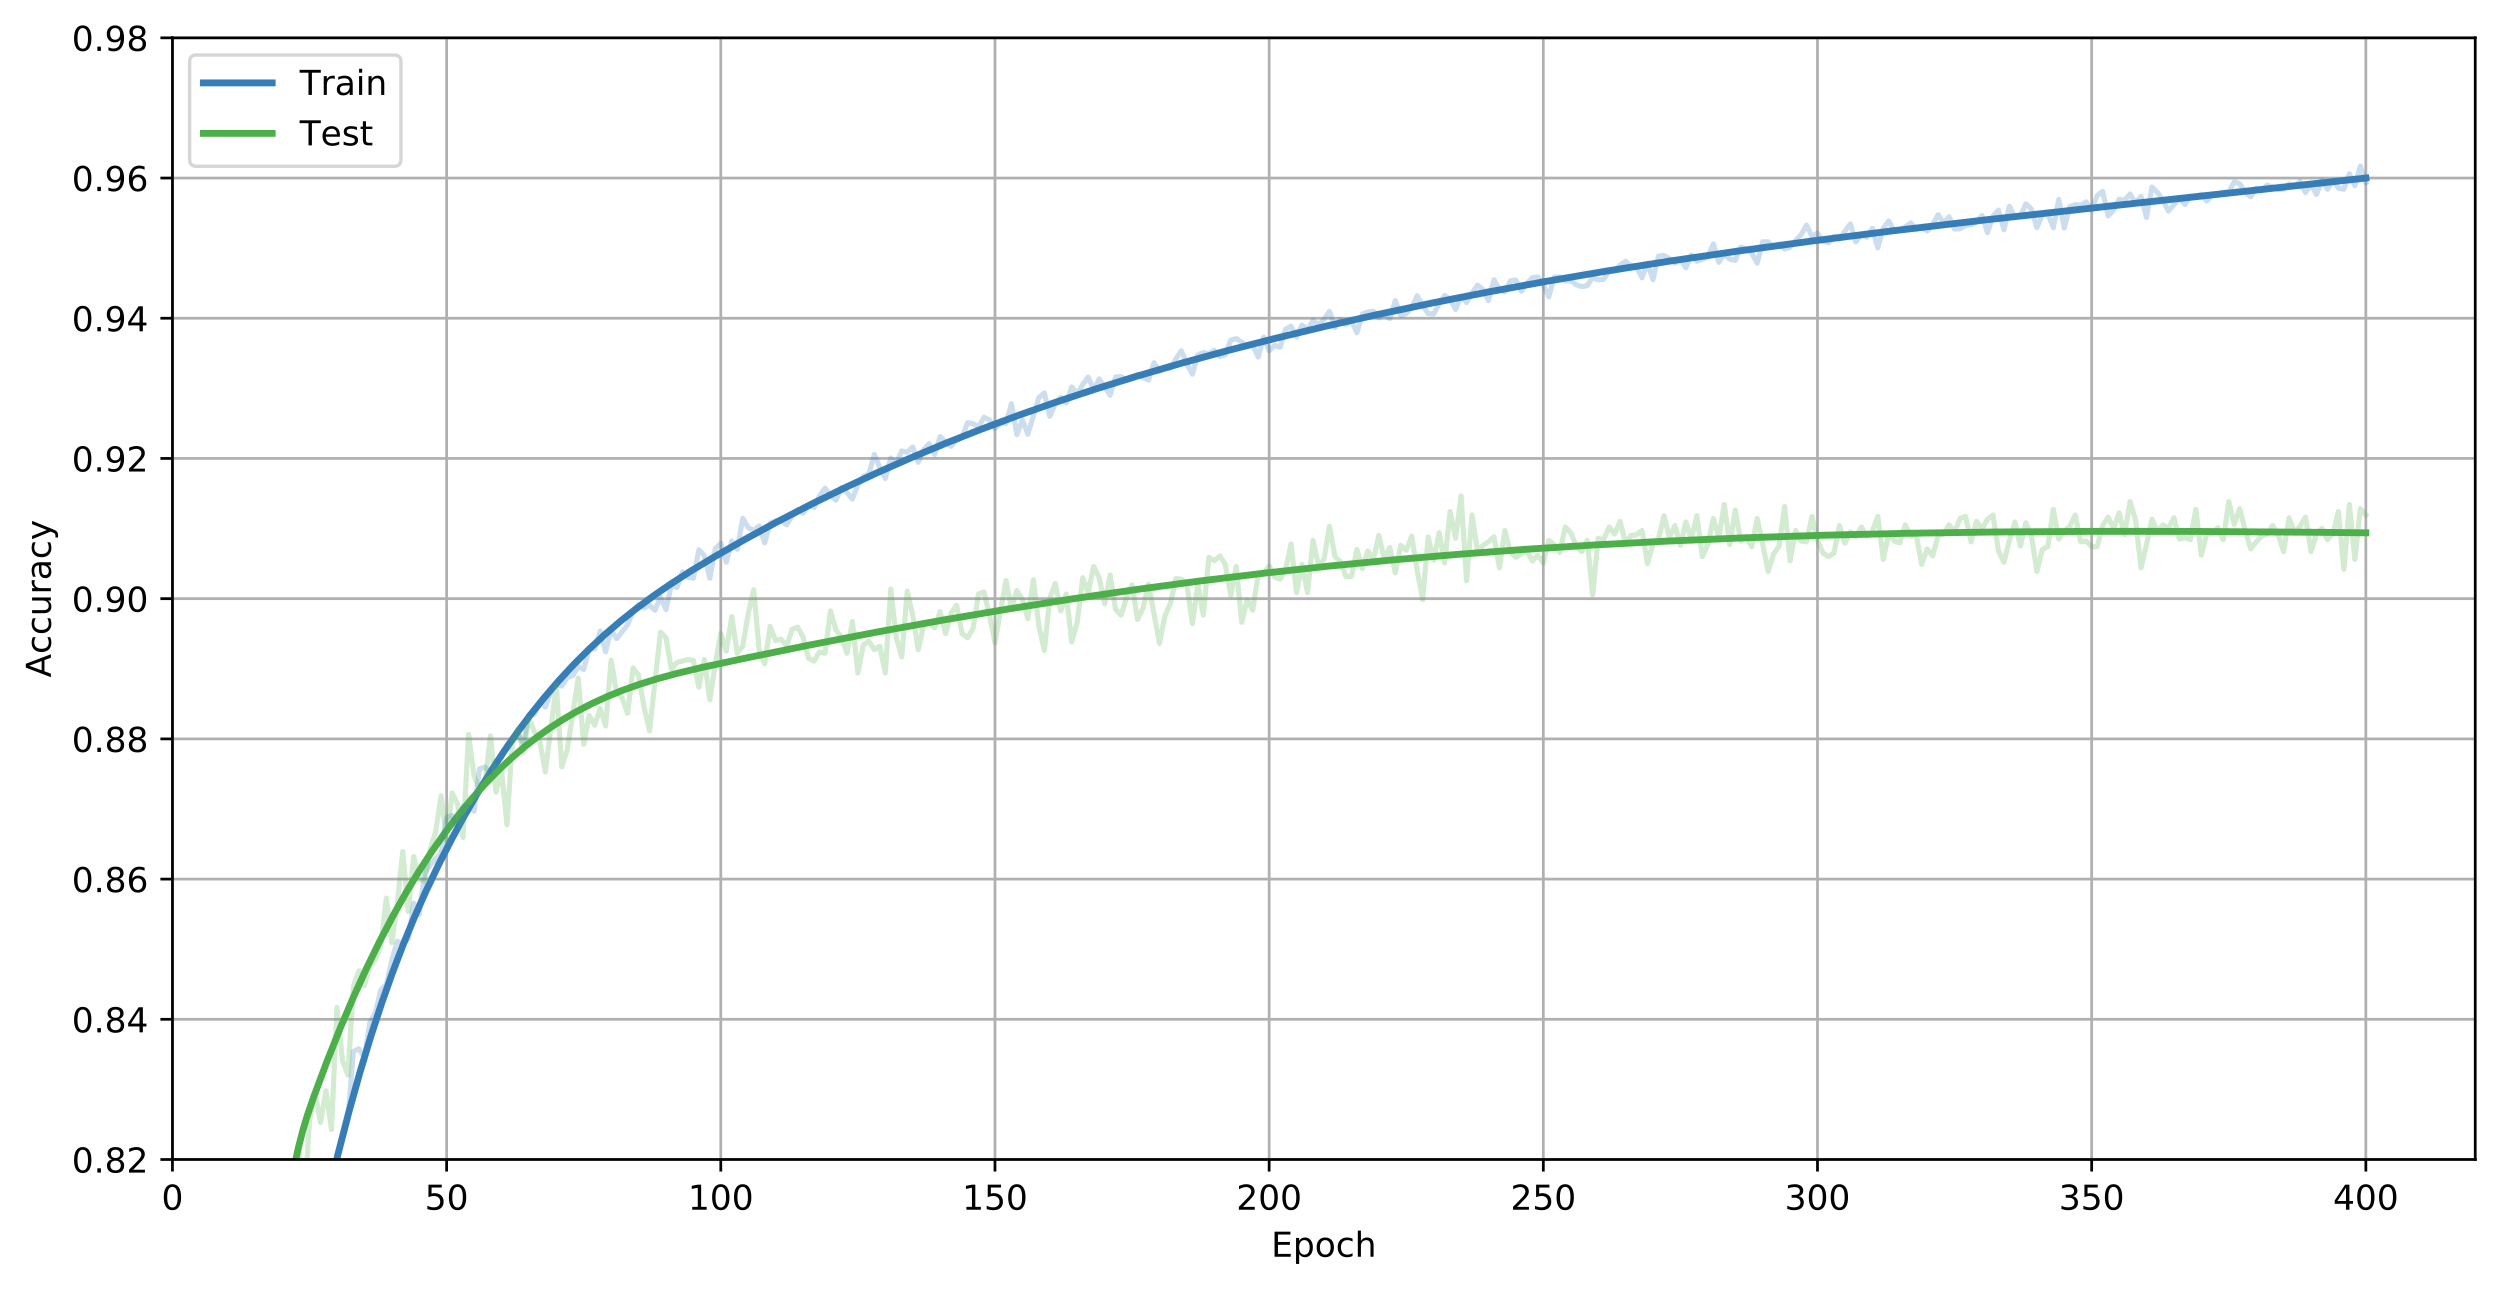 <?xml version="1.0" encoding="utf-8" standalone="no"?>
<!DOCTYPE svg PUBLIC "-//W3C//DTD SVG 1.1//EN"
  "http://www.w3.org/Graphics/SVG/1.1/DTD/svg11.dtd">
<!-- Created with matplotlib (https://matplotlib.org/) -->
<svg height="374.715pt" version="1.1" viewBox="0 0 726.944 374.715" width="726.944pt" xmlns="http://www.w3.org/2000/svg" xmlns:xlink="http://www.w3.org/1999/xlink">
 <defs>
  <style type="text/css">
*{stroke-linecap:butt;stroke-linejoin:round;white-space:pre;}
  </style>
 </defs>
 <g id="figure_1">
  <g id="patch_1">
   <path d="M 0 374.715 
L 726.944 374.715 
L 726.944 0 
L 0 0 
z
" style="fill:#ffffff;"/>
  </g>
  <g id="axes_1">
   <g id="patch_2">
    <path d="M 50.144 337.159 
L 719.744 337.159 
L 719.744 10.999 
L 50.144 10.999 
z
" style="fill:#ffffff;"/>
   </g>
   <g id="matplotlib.axis_1">
    <g id="xtick_1">
     <g id="line2d_1">
      <path clip-path="url(#pe2af0781c9)" d="M 50.144 337.159 
L 50.144 10.999 
" style="fill:none;stroke:#b0b0b0;stroke-linecap:square;stroke-width:0.8;"/>
     </g>
     <g id="line2d_2">
      <defs>
       <path d="M 0 0 
L 0 3.5 
" id="me7ecfa34bd" style="stroke:#000000;stroke-width:0.8;"/>
      </defs>
      <g>
       <use style="stroke:#000000;stroke-width:0.8;" x="50.144" xlink:href="#me7ecfa34bd" y="337.159"/>
      </g>
     </g>
     <g id="text_1">
      <!-- 0 -->
      <defs>
       <path d="M 31.781 66.406 
Q 24.172 66.406 20.328 58.906 
Q 16.5 51.422 16.5 36.375 
Q 16.5 21.391 20.328 13.891 
Q 24.172 6.391 31.781 6.391 
Q 39.453 6.391 43.281 13.891 
Q 47.125 21.391 47.125 36.375 
Q 47.125 51.422 43.281 58.906 
Q 39.453 66.406 31.781 66.406 
z
M 31.781 74.219 
Q 44.047 74.219 50.516 64.516 
Q 56.984 54.828 56.984 36.375 
Q 56.984 17.969 50.516 8.266 
Q 44.047 -1.422 31.781 -1.422 
Q 19.531 -1.422 13.062 8.266 
Q 6.594 17.969 6.594 36.375 
Q 6.594 54.828 13.062 64.516 
Q 19.531 74.219 31.781 74.219 
z
" id="DejaVuSans-48"/>
      </defs>
      <g transform="translate(46.962 351.758)scale(0.1 -0.1)">
       <use xlink:href="#DejaVuSans-48"/>
      </g>
     </g>
    </g>
    <g id="xtick_2">
     <g id="line2d_3">
      <path clip-path="url(#pe2af0781c9)" d="M 129.868 337.159 
L 129.868 10.999 
" style="fill:none;stroke:#b0b0b0;stroke-linecap:square;stroke-width:0.8;"/>
     </g>
     <g id="line2d_4">
      <g>
       <use style="stroke:#000000;stroke-width:0.8;" x="129.868" xlink:href="#me7ecfa34bd" y="337.159"/>
      </g>
     </g>
     <g id="text_2">
      <!-- 50 -->
      <defs>
       <path d="M 10.797 72.906 
L 49.516 72.906 
L 49.516 64.594 
L 19.828 64.594 
L 19.828 46.734 
Q 21.969 47.469 24.109 47.828 
Q 26.266 48.188 28.422 48.188 
Q 40.625 48.188 47.75 41.5 
Q 54.891 34.812 54.891 23.391 
Q 54.891 11.625 47.562 5.094 
Q 40.234 -1.422 26.906 -1.422 
Q 22.312 -1.422 17.547 -0.641 
Q 12.797 0.141 7.719 1.703 
L 7.719 11.625 
Q 12.109 9.234 16.797 8.062 
Q 21.484 6.891 26.703 6.891 
Q 35.156 6.891 40.078 11.328 
Q 45.016 15.766 45.016 23.391 
Q 45.016 31 40.078 35.438 
Q 35.156 39.891 26.703 39.891 
Q 22.75 39.891 18.812 39.016 
Q 14.891 38.141 10.797 36.281 
z
" id="DejaVuSans-53"/>
      </defs>
      <g transform="translate(123.505 351.758)scale(0.1 -0.1)">
       <use xlink:href="#DejaVuSans-53"/>
       <use x="63.623" xlink:href="#DejaVuSans-48"/>
      </g>
     </g>
    </g>
    <g id="xtick_3">
     <g id="line2d_5">
      <path clip-path="url(#pe2af0781c9)" d="M 209.591 337.159 
L 209.591 10.999 
" style="fill:none;stroke:#b0b0b0;stroke-linecap:square;stroke-width:0.8;"/>
     </g>
     <g id="line2d_6">
      <g>
       <use style="stroke:#000000;stroke-width:0.8;" x="209.591" xlink:href="#me7ecfa34bd" y="337.159"/>
      </g>
     </g>
     <g id="text_3">
      <!-- 100 -->
      <defs>
       <path d="M 12.406 8.297 
L 28.516 8.297 
L 28.516 63.922 
L 10.984 60.406 
L 10.984 69.391 
L 28.422 72.906 
L 38.281 72.906 
L 38.281 8.297 
L 54.391 8.297 
L 54.391 0 
L 12.406 0 
z
" id="DejaVuSans-49"/>
      </defs>
      <g transform="translate(200.048 351.758)scale(0.1 -0.1)">
       <use xlink:href="#DejaVuSans-49"/>
       <use x="63.623" xlink:href="#DejaVuSans-48"/>
       <use x="127.246" xlink:href="#DejaVuSans-48"/>
      </g>
     </g>
    </g>
    <g id="xtick_4">
     <g id="line2d_7">
      <path clip-path="url(#pe2af0781c9)" d="M 289.315 337.159 
L 289.315 10.999 
" style="fill:none;stroke:#b0b0b0;stroke-linecap:square;stroke-width:0.8;"/>
     </g>
     <g id="line2d_8">
      <g>
       <use style="stroke:#000000;stroke-width:0.8;" x="289.315" xlink:href="#me7ecfa34bd" y="337.159"/>
      </g>
     </g>
     <g id="text_4">
      <!-- 150 -->
      <g transform="translate(279.771 351.758)scale(0.1 -0.1)">
       <use xlink:href="#DejaVuSans-49"/>
       <use x="63.623" xlink:href="#DejaVuSans-53"/>
       <use x="127.246" xlink:href="#DejaVuSans-48"/>
      </g>
     </g>
    </g>
    <g id="xtick_5">
     <g id="line2d_9">
      <path clip-path="url(#pe2af0781c9)" d="M 369.039 337.159 
L 369.039 10.999 
" style="fill:none;stroke:#b0b0b0;stroke-linecap:square;stroke-width:0.8;"/>
     </g>
     <g id="line2d_10">
      <g>
       <use style="stroke:#000000;stroke-width:0.8;" x="369.039" xlink:href="#me7ecfa34bd" y="337.159"/>
      </g>
     </g>
     <g id="text_5">
      <!-- 200 -->
      <defs>
       <path d="M 19.188 8.297 
L 53.609 8.297 
L 53.609 0 
L 7.328 0 
L 7.328 8.297 
Q 12.938 14.109 22.625 23.891 
Q 32.328 33.688 34.812 36.531 
Q 39.547 41.844 41.422 45.531 
Q 43.312 49.219 43.312 52.781 
Q 43.312 58.594 39.234 62.25 
Q 35.156 65.922 28.609 65.922 
Q 23.969 65.922 18.812 64.312 
Q 13.672 62.703 7.812 59.422 
L 7.812 69.391 
Q 13.766 71.781 18.938 73 
Q 24.125 74.219 28.422 74.219 
Q 39.75 74.219 46.484 68.547 
Q 53.219 62.891 53.219 53.422 
Q 53.219 48.922 51.531 44.891 
Q 49.859 40.875 45.406 35.406 
Q 44.188 33.984 37.641 27.219 
Q 31.109 20.453 19.188 8.297 
z
" id="DejaVuSans-50"/>
      </defs>
      <g transform="translate(359.495 351.758)scale(0.1 -0.1)">
       <use xlink:href="#DejaVuSans-50"/>
       <use x="63.623" xlink:href="#DejaVuSans-48"/>
       <use x="127.246" xlink:href="#DejaVuSans-48"/>
      </g>
     </g>
    </g>
    <g id="xtick_6">
     <g id="line2d_11">
      <path clip-path="url(#pe2af0781c9)" d="M 448.763 337.159 
L 448.763 10.999 
" style="fill:none;stroke:#b0b0b0;stroke-linecap:square;stroke-width:0.8;"/>
     </g>
     <g id="line2d_12">
      <g>
       <use style="stroke:#000000;stroke-width:0.8;" x="448.763" xlink:href="#me7ecfa34bd" y="337.159"/>
      </g>
     </g>
     <g id="text_6">
      <!-- 250 -->
      <g transform="translate(439.219 351.758)scale(0.1 -0.1)">
       <use xlink:href="#DejaVuSans-50"/>
       <use x="63.623" xlink:href="#DejaVuSans-53"/>
       <use x="127.246" xlink:href="#DejaVuSans-48"/>
      </g>
     </g>
    </g>
    <g id="xtick_7">
     <g id="line2d_13">
      <path clip-path="url(#pe2af0781c9)" d="M 528.486 337.159 
L 528.486 10.999 
" style="fill:none;stroke:#b0b0b0;stroke-linecap:square;stroke-width:0.8;"/>
     </g>
     <g id="line2d_14">
      <g>
       <use style="stroke:#000000;stroke-width:0.8;" x="528.486" xlink:href="#me7ecfa34bd" y="337.159"/>
      </g>
     </g>
     <g id="text_7">
      <!-- 300 -->
      <defs>
       <path d="M 40.578 39.312 
Q 47.656 37.797 51.625 33 
Q 55.609 28.219 55.609 21.188 
Q 55.609 10.406 48.188 4.484 
Q 40.766 -1.422 27.094 -1.422 
Q 22.516 -1.422 17.656 -0.516 
Q 12.797 0.391 7.625 2.203 
L 7.625 11.719 
Q 11.719 9.328 16.594 8.109 
Q 21.484 6.891 26.812 6.891 
Q 36.078 6.891 40.938 10.547 
Q 45.797 14.203 45.797 21.188 
Q 45.797 27.641 41.281 31.266 
Q 36.766 34.906 28.719 34.906 
L 20.219 34.906 
L 20.219 43.016 
L 29.109 43.016 
Q 36.375 43.016 40.234 45.922 
Q 44.094 48.828 44.094 54.297 
Q 44.094 59.906 40.109 62.906 
Q 36.141 65.922 28.719 65.922 
Q 24.656 65.922 20.016 65.031 
Q 15.375 64.156 9.812 62.312 
L 9.812 71.094 
Q 15.438 72.656 20.344 73.438 
Q 25.25 74.219 29.594 74.219 
Q 40.828 74.219 47.359 69.109 
Q 53.906 64.016 53.906 55.328 
Q 53.906 49.266 50.438 45.094 
Q 46.969 40.922 40.578 39.312 
z
" id="DejaVuSans-51"/>
      </defs>
      <g transform="translate(518.943 351.758)scale(0.1 -0.1)">
       <use xlink:href="#DejaVuSans-51"/>
       <use x="63.623" xlink:href="#DejaVuSans-48"/>
       <use x="127.246" xlink:href="#DejaVuSans-48"/>
      </g>
     </g>
    </g>
    <g id="xtick_8">
     <g id="line2d_15">
      <path clip-path="url(#pe2af0781c9)" d="M 608.21 337.159 
L 608.21 10.999 
" style="fill:none;stroke:#b0b0b0;stroke-linecap:square;stroke-width:0.8;"/>
     </g>
     <g id="line2d_16">
      <g>
       <use style="stroke:#000000;stroke-width:0.8;" x="608.21" xlink:href="#me7ecfa34bd" y="337.159"/>
      </g>
     </g>
     <g id="text_8">
      <!-- 350 -->
      <g transform="translate(598.666 351.758)scale(0.1 -0.1)">
       <use xlink:href="#DejaVuSans-51"/>
       <use x="63.623" xlink:href="#DejaVuSans-53"/>
       <use x="127.246" xlink:href="#DejaVuSans-48"/>
      </g>
     </g>
    </g>
    <g id="xtick_9">
     <g id="line2d_17">
      <path clip-path="url(#pe2af0781c9)" d="M 687.934 337.159 
L 687.934 10.999 
" style="fill:none;stroke:#b0b0b0;stroke-linecap:square;stroke-width:0.8;"/>
     </g>
     <g id="line2d_18">
      <g>
       <use style="stroke:#000000;stroke-width:0.8;" x="687.934" xlink:href="#me7ecfa34bd" y="337.159"/>
      </g>
     </g>
     <g id="text_9">
      <!-- 400 -->
      <defs>
       <path d="M 37.797 64.312 
L 12.891 25.391 
L 37.797 25.391 
z
M 35.203 72.906 
L 47.609 72.906 
L 47.609 25.391 
L 58.016 25.391 
L 58.016 17.188 
L 47.609 17.188 
L 47.609 0 
L 37.797 0 
L 37.797 17.188 
L 4.891 17.188 
L 4.891 26.703 
z
" id="DejaVuSans-52"/>
      </defs>
      <g transform="translate(678.39 351.758)scale(0.1 -0.1)">
       <use xlink:href="#DejaVuSans-52"/>
       <use x="63.623" xlink:href="#DejaVuSans-48"/>
       <use x="127.246" xlink:href="#DejaVuSans-48"/>
      </g>
     </g>
    </g>
    <g id="text_10">
     <!-- Epoch -->
     <defs>
      <path d="M 9.812 72.906 
L 55.906 72.906 
L 55.906 64.594 
L 19.672 64.594 
L 19.672 43.016 
L 54.391 43.016 
L 54.391 34.719 
L 19.672 34.719 
L 19.672 8.297 
L 56.781 8.297 
L 56.781 0 
L 9.812 0 
z
" id="DejaVuSans-69"/>
      <path d="M 18.109 8.203 
L 18.109 -20.797 
L 9.078 -20.797 
L 9.078 54.688 
L 18.109 54.688 
L 18.109 46.391 
Q 20.953 51.266 25.266 53.625 
Q 29.594 56 35.594 56 
Q 45.562 56 51.781 48.094 
Q 58.016 40.188 58.016 27.297 
Q 58.016 14.406 51.781 6.484 
Q 45.562 -1.422 35.594 -1.422 
Q 29.594 -1.422 25.266 0.953 
Q 20.953 3.328 18.109 8.203 
z
M 48.688 27.297 
Q 48.688 37.203 44.609 42.844 
Q 40.531 48.484 33.406 48.484 
Q 26.266 48.484 22.188 42.844 
Q 18.109 37.203 18.109 27.297 
Q 18.109 17.391 22.188 11.75 
Q 26.266 6.109 33.406 6.109 
Q 40.531 6.109 44.609 11.75 
Q 48.688 17.391 48.688 27.297 
z
" id="DejaVuSans-112"/>
      <path d="M 30.609 48.391 
Q 23.391 48.391 19.188 42.75 
Q 14.984 37.109 14.984 27.297 
Q 14.984 17.484 19.156 11.844 
Q 23.344 6.203 30.609 6.203 
Q 37.797 6.203 41.984 11.859 
Q 46.188 17.531 46.188 27.297 
Q 46.188 37.016 41.984 42.703 
Q 37.797 48.391 30.609 48.391 
z
M 30.609 56 
Q 42.328 56 49.016 48.375 
Q 55.719 40.766 55.719 27.297 
Q 55.719 13.875 49.016 6.219 
Q 42.328 -1.422 30.609 -1.422 
Q 18.844 -1.422 12.172 6.219 
Q 5.516 13.875 5.516 27.297 
Q 5.516 40.766 12.172 48.375 
Q 18.844 56 30.609 56 
z
" id="DejaVuSans-111"/>
      <path d="M 48.781 52.594 
L 48.781 44.188 
Q 44.969 46.297 41.141 47.344 
Q 37.312 48.391 33.406 48.391 
Q 24.656 48.391 19.812 42.844 
Q 14.984 37.312 14.984 27.297 
Q 14.984 17.281 19.812 11.734 
Q 24.656 6.203 33.406 6.203 
Q 37.312 6.203 41.141 7.25 
Q 44.969 8.297 48.781 10.406 
L 48.781 2.094 
Q 45.016 0.344 40.984 -0.531 
Q 36.969 -1.422 32.422 -1.422 
Q 20.062 -1.422 12.781 6.344 
Q 5.516 14.109 5.516 27.297 
Q 5.516 40.672 12.859 48.328 
Q 20.219 56 33.016 56 
Q 37.156 56 41.109 55.141 
Q 45.062 54.297 48.781 52.594 
z
" id="DejaVuSans-99"/>
      <path d="M 54.891 33.016 
L 54.891 0 
L 45.906 0 
L 45.906 32.719 
Q 45.906 40.484 42.875 44.328 
Q 39.844 48.188 33.797 48.188 
Q 26.516 48.188 22.312 43.547 
Q 18.109 38.922 18.109 30.906 
L 18.109 0 
L 9.078 0 
L 9.078 75.984 
L 18.109 75.984 
L 18.109 46.188 
Q 21.344 51.125 25.703 53.562 
Q 30.078 56 35.797 56 
Q 45.219 56 50.047 50.172 
Q 54.891 44.344 54.891 33.016 
z
" id="DejaVuSans-104"/>
     </defs>
     <g transform="translate(369.633 365.436)scale(0.1 -0.1)">
      <use xlink:href="#DejaVuSans-69"/>
      <use x="63.184" xlink:href="#DejaVuSans-112"/>
      <use x="126.66" xlink:href="#DejaVuSans-111"/>
      <use x="187.842" xlink:href="#DejaVuSans-99"/>
      <use x="242.822" xlink:href="#DejaVuSans-104"/>
     </g>
    </g>
   </g>
   <g id="matplotlib.axis_2">
    <g id="ytick_1">
     <g id="line2d_19">
      <path clip-path="url(#pe2af0781c9)" d="M 50.144 337.159 
L 719.744 337.159 
" style="fill:none;stroke:#b0b0b0;stroke-linecap:square;stroke-width:0.8;"/>
     </g>
     <g id="line2d_20">
      <defs>
       <path d="M 0 0 
L -3.5 0 
" id="m22c36a2e3f" style="stroke:#000000;stroke-width:0.8;"/>
      </defs>
      <g>
       <use style="stroke:#000000;stroke-width:0.8;" x="50.144" xlink:href="#m22c36a2e3f" y="337.159"/>
      </g>
     </g>
     <g id="text_11">
      <!-- 0.82 -->
      <defs>
       <path d="M 10.688 12.406 
L 21 12.406 
L 21 0 
L 10.688 0 
z
" id="DejaVuSans-46"/>
       <path d="M 31.781 34.625 
Q 24.75 34.625 20.719 30.859 
Q 16.703 27.094 16.703 20.516 
Q 16.703 13.922 20.719 10.156 
Q 24.75 6.391 31.781 6.391 
Q 38.812 6.391 42.859 10.172 
Q 46.922 13.969 46.922 20.516 
Q 46.922 27.094 42.891 30.859 
Q 38.875 34.625 31.781 34.625 
z
M 21.922 38.812 
Q 15.578 40.375 12.031 44.719 
Q 8.5 49.078 8.5 55.328 
Q 8.5 64.062 14.719 69.141 
Q 20.953 74.219 31.781 74.219 
Q 42.672 74.219 48.875 69.141 
Q 55.078 64.062 55.078 55.328 
Q 55.078 49.078 51.531 44.719 
Q 48 40.375 41.703 38.812 
Q 48.828 37.156 52.797 32.312 
Q 56.781 27.484 56.781 20.516 
Q 56.781 9.906 50.312 4.234 
Q 43.844 -1.422 31.781 -1.422 
Q 19.734 -1.422 13.25 4.234 
Q 6.781 9.906 6.781 20.516 
Q 6.781 27.484 10.781 32.312 
Q 14.797 37.156 21.922 38.812 
z
M 18.312 54.391 
Q 18.312 48.734 21.844 45.562 
Q 25.391 42.391 31.781 42.391 
Q 38.141 42.391 41.719 45.562 
Q 45.312 48.734 45.312 54.391 
Q 45.312 60.062 41.719 63.234 
Q 38.141 66.406 31.781 66.406 
Q 25.391 66.406 21.844 63.234 
Q 18.312 60.062 18.312 54.391 
z
" id="DejaVuSans-56"/>
      </defs>
      <g transform="translate(20.878 340.958)scale(0.1 -0.1)">
       <use xlink:href="#DejaVuSans-48"/>
       <use x="63.623" xlink:href="#DejaVuSans-46"/>
       <use x="95.41" xlink:href="#DejaVuSans-56"/>
       <use x="159.033" xlink:href="#DejaVuSans-50"/>
      </g>
     </g>
    </g>
    <g id="ytick_2">
     <g id="line2d_21">
      <path clip-path="url(#pe2af0781c9)" d="M 50.144 296.389 
L 719.744 296.389 
" style="fill:none;stroke:#b0b0b0;stroke-linecap:square;stroke-width:0.8;"/>
     </g>
     <g id="line2d_22">
      <g>
       <use style="stroke:#000000;stroke-width:0.8;" x="50.144" xlink:href="#m22c36a2e3f" y="296.389"/>
      </g>
     </g>
     <g id="text_12">
      <!-- 0.84 -->
      <g transform="translate(20.878 300.188)scale(0.1 -0.1)">
       <use xlink:href="#DejaVuSans-48"/>
       <use x="63.623" xlink:href="#DejaVuSans-46"/>
       <use x="95.41" xlink:href="#DejaVuSans-56"/>
       <use x="159.033" xlink:href="#DejaVuSans-52"/>
      </g>
     </g>
    </g>
    <g id="ytick_3">
     <g id="line2d_23">
      <path clip-path="url(#pe2af0781c9)" d="M 50.144 255.619 
L 719.744 255.619 
" style="fill:none;stroke:#b0b0b0;stroke-linecap:square;stroke-width:0.8;"/>
     </g>
     <g id="line2d_24">
      <g>
       <use style="stroke:#000000;stroke-width:0.8;" x="50.144" xlink:href="#m22c36a2e3f" y="255.619"/>
      </g>
     </g>
     <g id="text_13">
      <!-- 0.86 -->
      <defs>
       <path d="M 33.016 40.375 
Q 26.375 40.375 22.484 35.828 
Q 18.609 31.297 18.609 23.391 
Q 18.609 15.531 22.484 10.953 
Q 26.375 6.391 33.016 6.391 
Q 39.656 6.391 43.531 10.953 
Q 47.406 15.531 47.406 23.391 
Q 47.406 31.297 43.531 35.828 
Q 39.656 40.375 33.016 40.375 
z
M 52.594 71.297 
L 52.594 62.312 
Q 48.875 64.062 45.094 64.984 
Q 41.312 65.922 37.594 65.922 
Q 27.828 65.922 22.672 59.328 
Q 17.531 52.734 16.797 39.406 
Q 19.672 43.656 24.016 45.922 
Q 28.375 48.188 33.594 48.188 
Q 44.578 48.188 50.953 41.516 
Q 57.328 34.859 57.328 23.391 
Q 57.328 12.156 50.688 5.359 
Q 44.047 -1.422 33.016 -1.422 
Q 20.359 -1.422 13.672 8.266 
Q 6.984 17.969 6.984 36.375 
Q 6.984 53.656 15.188 63.938 
Q 23.391 74.219 37.203 74.219 
Q 40.922 74.219 44.703 73.484 
Q 48.484 72.75 52.594 71.297 
z
" id="DejaVuSans-54"/>
      </defs>
      <g transform="translate(20.878 259.418)scale(0.1 -0.1)">
       <use xlink:href="#DejaVuSans-48"/>
       <use x="63.623" xlink:href="#DejaVuSans-46"/>
       <use x="95.41" xlink:href="#DejaVuSans-56"/>
       <use x="159.033" xlink:href="#DejaVuSans-54"/>
      </g>
     </g>
    </g>
    <g id="ytick_4">
     <g id="line2d_25">
      <path clip-path="url(#pe2af0781c9)" d="M 50.144 214.849 
L 719.744 214.849 
" style="fill:none;stroke:#b0b0b0;stroke-linecap:square;stroke-width:0.8;"/>
     </g>
     <g id="line2d_26">
      <g>
       <use style="stroke:#000000;stroke-width:0.8;" x="50.144" xlink:href="#m22c36a2e3f" y="214.849"/>
      </g>
     </g>
     <g id="text_14">
      <!-- 0.88 -->
      <g transform="translate(20.878 218.648)scale(0.1 -0.1)">
       <use xlink:href="#DejaVuSans-48"/>
       <use x="63.623" xlink:href="#DejaVuSans-46"/>
       <use x="95.41" xlink:href="#DejaVuSans-56"/>
       <use x="159.033" xlink:href="#DejaVuSans-56"/>
      </g>
     </g>
    </g>
    <g id="ytick_5">
     <g id="line2d_27">
      <path clip-path="url(#pe2af0781c9)" d="M 50.144 174.079 
L 719.744 174.079 
" style="fill:none;stroke:#b0b0b0;stroke-linecap:square;stroke-width:0.8;"/>
     </g>
     <g id="line2d_28">
      <g>
       <use style="stroke:#000000;stroke-width:0.8;" x="50.144" xlink:href="#m22c36a2e3f" y="174.079"/>
      </g>
     </g>
     <g id="text_15">
      <!-- 0.90 -->
      <defs>
       <path d="M 10.984 1.516 
L 10.984 10.5 
Q 14.703 8.734 18.5 7.812 
Q 22.312 6.891 25.984 6.891 
Q 35.75 6.891 40.891 13.453 
Q 46.047 20.016 46.781 33.406 
Q 43.953 29.203 39.594 26.953 
Q 35.25 24.703 29.984 24.703 
Q 19.047 24.703 12.672 31.312 
Q 6.297 37.938 6.297 49.422 
Q 6.297 60.641 12.938 67.422 
Q 19.578 74.219 30.609 74.219 
Q 43.266 74.219 49.922 64.516 
Q 56.594 54.828 56.594 36.375 
Q 56.594 19.141 48.406 8.859 
Q 40.234 -1.422 26.422 -1.422 
Q 22.703 -1.422 18.891 -0.688 
Q 15.094 0.047 10.984 1.516 
z
M 30.609 32.422 
Q 37.25 32.422 41.125 36.953 
Q 45.016 41.5 45.016 49.422 
Q 45.016 57.281 41.125 61.844 
Q 37.25 66.406 30.609 66.406 
Q 23.969 66.406 20.094 61.844 
Q 16.219 57.281 16.219 49.422 
Q 16.219 41.5 20.094 36.953 
Q 23.969 32.422 30.609 32.422 
z
" id="DejaVuSans-57"/>
      </defs>
      <g transform="translate(20.878 177.878)scale(0.1 -0.1)">
       <use xlink:href="#DejaVuSans-48"/>
       <use x="63.623" xlink:href="#DejaVuSans-46"/>
       <use x="95.41" xlink:href="#DejaVuSans-57"/>
       <use x="159.033" xlink:href="#DejaVuSans-48"/>
      </g>
     </g>
    </g>
    <g id="ytick_6">
     <g id="line2d_29">
      <path clip-path="url(#pe2af0781c9)" d="M 50.144 133.309 
L 719.744 133.309 
" style="fill:none;stroke:#b0b0b0;stroke-linecap:square;stroke-width:0.8;"/>
     </g>
     <g id="line2d_30">
      <g>
       <use style="stroke:#000000;stroke-width:0.8;" x="50.144" xlink:href="#m22c36a2e3f" y="133.309"/>
      </g>
     </g>
     <g id="text_16">
      <!-- 0.92 -->
      <g transform="translate(20.878 137.108)scale(0.1 -0.1)">
       <use xlink:href="#DejaVuSans-48"/>
       <use x="63.623" xlink:href="#DejaVuSans-46"/>
       <use x="95.41" xlink:href="#DejaVuSans-57"/>
       <use x="159.033" xlink:href="#DejaVuSans-50"/>
      </g>
     </g>
    </g>
    <g id="ytick_7">
     <g id="line2d_31">
      <path clip-path="url(#pe2af0781c9)" d="M 50.144 92.539 
L 719.744 92.539 
" style="fill:none;stroke:#b0b0b0;stroke-linecap:square;stroke-width:0.8;"/>
     </g>
     <g id="line2d_32">
      <g>
       <use style="stroke:#000000;stroke-width:0.8;" x="50.144" xlink:href="#m22c36a2e3f" y="92.539"/>
      </g>
     </g>
     <g id="text_17">
      <!-- 0.94 -->
      <g transform="translate(20.878 96.338)scale(0.1 -0.1)">
       <use xlink:href="#DejaVuSans-48"/>
       <use x="63.623" xlink:href="#DejaVuSans-46"/>
       <use x="95.41" xlink:href="#DejaVuSans-57"/>
       <use x="159.033" xlink:href="#DejaVuSans-52"/>
      </g>
     </g>
    </g>
    <g id="ytick_8">
     <g id="line2d_33">
      <path clip-path="url(#pe2af0781c9)" d="M 50.144 51.769 
L 719.744 51.769 
" style="fill:none;stroke:#b0b0b0;stroke-linecap:square;stroke-width:0.8;"/>
     </g>
     <g id="line2d_34">
      <g>
       <use style="stroke:#000000;stroke-width:0.8;" x="50.144" xlink:href="#m22c36a2e3f" y="51.769"/>
      </g>
     </g>
     <g id="text_18">
      <!-- 0.96 -->
      <g transform="translate(20.878 55.568)scale(0.1 -0.1)">
       <use xlink:href="#DejaVuSans-48"/>
       <use x="63.623" xlink:href="#DejaVuSans-46"/>
       <use x="95.41" xlink:href="#DejaVuSans-57"/>
       <use x="159.033" xlink:href="#DejaVuSans-54"/>
      </g>
     </g>
    </g>
    <g id="ytick_9">
     <g id="line2d_35">
      <path clip-path="url(#pe2af0781c9)" d="M 50.144 10.999 
L 719.744 10.999 
" style="fill:none;stroke:#b0b0b0;stroke-linecap:square;stroke-width:0.8;"/>
     </g>
     <g id="line2d_36">
      <g>
       <use style="stroke:#000000;stroke-width:0.8;" x="50.144" xlink:href="#m22c36a2e3f" y="10.999"/>
      </g>
     </g>
     <g id="text_19">
      <!-- 0.98 -->
      <g transform="translate(20.878 14.798)scale(0.1 -0.1)">
       <use xlink:href="#DejaVuSans-48"/>
       <use x="63.623" xlink:href="#DejaVuSans-46"/>
       <use x="95.41" xlink:href="#DejaVuSans-57"/>
       <use x="159.033" xlink:href="#DejaVuSans-56"/>
      </g>
     </g>
    </g>
    <g id="text_20">
     <!-- Accuracy -->
     <defs>
      <path d="M 34.188 63.188 
L 20.797 26.906 
L 47.609 26.906 
z
M 28.609 72.906 
L 39.797 72.906 
L 67.578 0 
L 57.328 0 
L 50.688 18.703 
L 17.828 18.703 
L 11.188 0 
L 0.781 0 
z
" id="DejaVuSans-65"/>
      <path d="M 8.5 21.578 
L 8.5 54.688 
L 17.484 54.688 
L 17.484 21.922 
Q 17.484 14.156 20.5 10.266 
Q 23.531 6.391 29.594 6.391 
Q 36.859 6.391 41.078 11.031 
Q 45.312 15.672 45.312 23.688 
L 45.312 54.688 
L 54.297 54.688 
L 54.297 0 
L 45.312 0 
L 45.312 8.406 
Q 42.047 3.422 37.719 1 
Q 33.406 -1.422 27.688 -1.422 
Q 18.266 -1.422 13.375 4.438 
Q 8.5 10.297 8.5 21.578 
z
M 31.109 56 
z
" id="DejaVuSans-117"/>
      <path d="M 41.109 46.297 
Q 39.594 47.172 37.812 47.578 
Q 36.031 48 33.891 48 
Q 26.266 48 22.188 43.047 
Q 18.109 38.094 18.109 28.812 
L 18.109 0 
L 9.078 0 
L 9.078 54.688 
L 18.109 54.688 
L 18.109 46.188 
Q 20.953 51.172 25.484 53.578 
Q 30.031 56 36.531 56 
Q 37.453 56 38.578 55.875 
Q 39.703 55.766 41.062 55.516 
z
" id="DejaVuSans-114"/>
      <path d="M 34.281 27.484 
Q 23.391 27.484 19.188 25 
Q 14.984 22.516 14.984 16.5 
Q 14.984 11.719 18.141 8.906 
Q 21.297 6.109 26.703 6.109 
Q 34.188 6.109 38.703 11.406 
Q 43.219 16.703 43.219 25.484 
L 43.219 27.484 
z
M 52.203 31.203 
L 52.203 0 
L 43.219 0 
L 43.219 8.297 
Q 40.141 3.328 35.547 0.953 
Q 30.953 -1.422 24.312 -1.422 
Q 15.922 -1.422 10.953 3.297 
Q 6 8.016 6 15.922 
Q 6 25.141 12.172 29.828 
Q 18.359 34.516 30.609 34.516 
L 43.219 34.516 
L 43.219 35.406 
Q 43.219 41.609 39.141 45 
Q 35.062 48.391 27.688 48.391 
Q 23 48.391 18.547 47.266 
Q 14.109 46.141 10.016 43.891 
L 10.016 52.203 
Q 14.938 54.109 19.578 55.047 
Q 24.219 56 28.609 56 
Q 40.484 56 46.344 49.844 
Q 52.203 43.703 52.203 31.203 
z
" id="DejaVuSans-97"/>
      <path d="M 32.172 -5.078 
Q 28.375 -14.844 24.75 -17.812 
Q 21.141 -20.797 15.094 -20.797 
L 7.906 -20.797 
L 7.906 -13.281 
L 13.188 -13.281 
Q 16.891 -13.281 18.938 -11.516 
Q 21 -9.766 23.484 -3.219 
L 25.094 0.875 
L 2.984 54.688 
L 12.5 54.688 
L 29.594 11.922 
L 46.688 54.688 
L 56.203 54.688 
z
" id="DejaVuSans-121"/>
     </defs>
     <g transform="translate(14.798 196.994)rotate(-90)scale(0.1 -0.1)">
      <use xlink:href="#DejaVuSans-65"/>
      <use x="68.393" xlink:href="#DejaVuSans-99"/>
      <use x="123.373" xlink:href="#DejaVuSans-99"/>
      <use x="178.354" xlink:href="#DejaVuSans-117"/>
      <use x="241.732" xlink:href="#DejaVuSans-114"/>
      <use x="282.846" xlink:href="#DejaVuSans-97"/>
      <use x="344.125" xlink:href="#DejaVuSans-99"/>
      <use x="399.105" xlink:href="#DejaVuSans-121"/>
     </g>
    </g>
   </g>
   <g id="line2d_37">
    <path clip-path="url(#pe2af0781c9)" d="M 89.39 375.715 
L 91.859 363.61 
L 95.043 349.177 
L 98.227 335.817 
L 101.411 323.463 
L 104.595 312.047 
L 107.779 301.501 
L 110.964 291.76 
L 114.148 282.755 
L 117.332 274.419 
L 120.516 266.686 
L 123.7 259.487 
L 127.521 251.46 
L 131.342 243.991 
L 135.163 236.978 
L 138.984 230.384 
L 142.805 224.19 
L 146.626 218.378 
L 150.447 212.929 
L 154.268 207.824 
L 158.089 203.044 
L 162.547 197.852 
L 167.005 193.047 
L 171.463 188.599 
L 175.921 184.478 
L 180.378 180.654 
L 184.836 177.096 
L 189.931 173.319 
L 195.026 169.806 
L 200.757 166.114 
L 207.762 161.888 
L 216.678 156.797 
L 226.23 151.605 
L 235.783 146.67 
L 245.335 141.982 
L 254.888 137.53 
L 265.077 133.031 
L 275.266 128.776 
L 285.456 124.752 
L 296.282 120.715 
L 307.108 116.91 
L 318.571 113.116 
L 330.671 109.354 
L 343.408 105.64 
L 356.781 101.985 
L 370.791 98.393 
L 385.438 94.866 
L 400.722 91.418 
L 416.643 88.061 
L 432.564 84.929 
L 449.122 81.891 
L 466.953 78.85 
L 485.421 75.928 
L 505.163 73.031 
L 526.815 70.086 
L 550.378 67.112 
L 577.762 63.887 
L 613.425 59.928 
L 687.934 51.767 
L 687.934 51.767 
" style="fill:none;stroke:#377eb8;stroke-linecap:square;stroke-width:2;"/>
   </g>
   <g id="line2d_38">
    <path clip-path="url(#pe2af0781c9)" d="M 80.487 375.715 
L 81.669 364.858 
L 82.943 354.929 
L 84.217 346.577 
L 85.49 339.581 
L 86.764 333.72 
L 88.038 328.773 
L 89.311 324.518 
L 91.222 318.948 
L 95.043 308.72 
L 98.864 299.123 
L 102.685 290.132 
L 106.506 281.721 
L 110.327 273.868 
L 114.148 266.545 
L 117.969 259.73 
L 121.79 253.397 
L 125.611 247.522 
L 129.432 242.079 
L 133.253 237.045 
L 137.074 232.398 
L 140.895 228.118 
L 144.716 224.188 
L 148.537 220.589 
L 152.358 217.302 
L 156.179 214.309 
L 160 211.591 
L 163.821 209.129 
L 167.642 206.906 
L 172.1 204.588 
L 176.557 202.54 
L 181.015 200.732 
L 186.11 198.921 
L 191.205 197.342 
L 196.936 195.786 
L 203.941 194.116 
L 215.404 191.648 
L 235.146 187.61 
L 254.888 183.8 
L 273.993 180.334 
L 293.098 177.09 
L 312.203 174.074 
L 330.671 171.379 
L 349.139 168.906 
L 367.607 166.66 
L 386.075 164.642 
L 404.543 162.846 
L 423.648 161.209 
L 443.39 159.741 
L 463.769 158.45 
L 484.784 157.341 
L 507.074 156.393 
L 529.999 155.642 
L 554.199 155.074 
L 580.309 154.689 
L 608.33 154.505 
L 638.898 154.53 
L 674.56 154.789 
L 687.934 154.934 
L 687.934 154.934 
" style="fill:none;stroke:#4daf4a;stroke-linecap:square;stroke-width:2;"/>
   </g>
   <g id="line2d_39">
    <path clip-path="url(#pe2af0781c9)" d="M 90.414 375.715 
L 91.6 368.552 
L 93.195 362.946 
L 94.789 353.62 
L 96.384 346.078 
L 97.978 335.681 
L 99.572 330.942 
L 101.167 325.438 
L 102.761 305.715 
L 104.356 304.951 
L 105.95 307.601 
L 107.545 297.307 
L 109.139 294.504 
L 110.734 287.879 
L 112.328 286.248 
L 113.923 279.266 
L 115.517 273.66 
L 117.112 274.628 
L 118.706 273.048 
L 120.301 262.652 
L 121.895 265.914 
L 123.49 253.785 
L 125.084 251.542 
L 126.679 249.708 
L 128.273 248.128 
L 129.868 237.731 
L 131.462 237.12 
L 133.056 241.197 
L 134.651 234.47 
L 136.245 234.572 
L 137.84 235.897 
L 139.434 223.564 
L 141.029 223.054 
L 142.623 224.991 
L 144.218 221.27 
L 145.812 220.353 
L 147.407 216.582 
L 149.001 215.461 
L 150.596 213.422 
L 152.19 216.174 
L 153.785 207.816 
L 155.379 207.715 
L 156.974 204.045 
L 158.568 205.625 
L 160.163 201.242 
L 161.757 198.745 
L 163.352 199.509 
L 164.946 197.012 
L 166.54 196.452 
L 168.135 193.853 
L 169.729 194.668 
L 171.324 188.603 
L 172.918 188.655 
L 174.513 183.507 
L 176.107 189.521 
L 177.702 183.1 
L 179.296 185.699 
L 182.485 181.673 
L 184.08 177.85 
L 185.674 175.812 
L 187.269 176.78 
L 188.863 175.965 
L 190.458 177.443 
L 192.052 173.621 
L 193.647 177.239 
L 195.241 170.002 
L 196.835 170.818 
L 198.43 166.282 
L 200.024 167.862 
L 201.619 168.117 
L 203.213 159.861 
L 204.808 161.542 
L 206.402 168.117 
L 207.997 159.504 
L 209.591 157.975 
L 211.186 163.479 
L 212.78 157.313 
L 214.375 159.708 
L 215.969 150.738 
L 217.564 153.388 
L 219.158 154.255 
L 220.753 152.93 
L 222.347 157.873 
L 223.942 152.114 
L 225.536 151.452 
L 227.131 151.452 
L 228.725 152.624 
L 230.319 150.076 
L 231.914 148.241 
L 233.508 149.21 
L 235.103 146.916 
L 236.697 147.579 
L 238.292 144.164 
L 239.886 141.922 
L 241.481 144.011 
L 243.075 145.438 
L 244.67 141.769 
L 246.264 143.196 
L 247.859 145.133 
L 249.453 141.005 
L 251.048 138.507 
L 252.642 137.845 
L 254.237 132.137 
L 255.831 135.959 
L 257.426 139.119 
L 259.02 133.207 
L 260.615 134.889 
L 262.209 131.118 
L 263.803 131.526 
L 265.398 129.997 
L 266.992 134.43 
L 268.587 130.71 
L 270.181 129.028 
L 271.776 132.188 
L 273.37 126.939 
L 274.965 128.519 
L 276.559 129.793 
L 278.154 127.907 
L 279.748 127.143 
L 281.343 122.913 
L 282.937 123.219 
L 284.532 124.085 
L 286.126 121.333 
L 287.721 122.098 
L 289.315 124.595 
L 290.91 123.015 
L 292.504 123.168 
L 294.099 117.409 
L 295.693 126.378 
L 297.287 122.098 
L 298.882 126.276 
L 302.071 115.625 
L 303.665 114.249 
L 305.26 121.027 
L 306.854 117.511 
L 308.449 115.523 
L 310.043 117.154 
L 311.638 112.517 
L 313.232 114.504 
L 314.827 111.854 
L 316.421 109.663 
L 318.016 113.434 
L 319.61 110.172 
L 322.799 114.912 
L 324.394 109.612 
L 325.988 109.51 
L 327.582 110.478 
L 329.177 109.561 
L 330.771 108.949 
L 332.366 109.816 
L 333.96 110.529 
L 335.555 105.484 
L 337.149 107.981 
L 338.744 107.165 
L 340.338 107.064 
L 341.933 104.312 
L 343.527 102.018 
L 345.122 105.84 
L 346.716 108.796 
L 348.311 103.19 
L 349.905 102.477 
L 351.5 102.885 
L 353.094 101.865 
L 354.689 103.649 
L 356.283 103.19 
L 357.878 98.91 
L 359.472 98.451 
L 362.661 100.591 
L 364.255 100.387 
L 365.85 103.802 
L 367.444 98.043 
L 369.039 101.967 
L 370.633 100.438 
L 372.228 100.999 
L 373.822 95.699 
L 375.417 94.884 
L 377.011 97.992 
L 378.606 94.527 
L 380.2 95.852 
L 381.795 93.151 
L 383.389 94.425 
L 384.984 92.845 
L 386.578 90.552 
L 388.173 95.24 
L 389.767 92.896 
L 391.362 94.374 
L 392.956 93.202 
L 394.55 96.769 
L 396.145 91.316 
L 397.739 90.705 
L 399.334 90.552 
L 400.928 92.437 
L 402.523 91.418 
L 404.117 92.641 
L 405.712 87.392 
L 407.306 91.724 
L 408.901 91.163 
L 410.495 89.481 
L 412.09 86.016 
L 413.684 88.87 
L 415.279 91.163 
L 416.873 91.316 
L 418.468 88.36 
L 420.062 85.914 
L 421.657 86.984 
L 423.251 89.991 
L 424.846 86.118 
L 426.44 87.953 
L 428.034 85.15 
L 429.629 82.907 
L 431.223 84.232 
L 432.818 87.392 
L 434.412 81.327 
L 436.007 84.283 
L 437.601 84.895 
L 439.196 81.684 
L 440.79 81.429 
L 442.385 84.691 
L 443.979 82.449 
L 445.574 80.716 
L 447.168 80.563 
L 448.763 82.805 
L 450.357 86.322 
L 451.952 80.563 
L 453.546 80.512 
L 455.141 81.633 
L 456.735 81.633 
L 458.329 82.805 
L 459.924 83.366 
L 461.518 83.06 
L 463.113 80.716 
L 464.707 81.378 
L 466.302 81.225 
L 467.896 78.881 
L 469.491 78.728 
L 471.085 77.098 
L 472.68 75.976 
L 474.274 77.301 
L 475.869 77.709 
L 477.463 80.767 
L 479.058 76.537 
L 480.652 81.327 
L 482.247 74.448 
L 483.841 74.295 
L 485.436 75.212 
L 487.03 76.537 
L 488.625 75.416 
L 490.219 77.862 
L 491.813 74.193 
L 493.408 75.976 
L 495.002 75.416 
L 496.597 74.702 
L 498.191 70.931 
L 499.786 76.282 
L 501.38 73.887 
L 502.975 75.365 
L 504.569 75.722 
L 506.164 71.848 
L 507.758 72.307 
L 509.353 73.53 
L 510.947 76.537 
L 512.542 70.32 
L 514.136 70.32 
L 515.731 71.746 
L 517.325 70.931 
L 518.92 72.409 
L 520.514 71.899 
L 522.109 69.963 
L 523.703 68.281 
L 525.297 65.478 
L 526.892 68.74 
L 528.486 67.822 
L 530.081 70.116 
L 531.675 70.625 
L 533.27 68.74 
L 534.864 69.555 
L 536.459 67.211 
L 538.053 65.121 
L 539.648 70.371 
L 541.242 68.077 
L 542.837 68.995 
L 544.431 66.395 
L 546.026 72.103 
L 547.62 66.345 
L 549.215 64.255 
L 550.809 67.211 
L 552.404 66.752 
L 553.998 65.988 
L 555.592 64.816 
L 557.187 66.65 
L 558.781 66.192 
L 560.376 67.16 
L 561.97 65.325 
L 563.565 62.42 
L 565.159 64.765 
L 566.754 63.032 
L 568.348 66.599 
L 569.943 66.548 
L 571.537 65.529 
L 573.132 65.325 
L 574.726 64.612 
L 576.321 62.675 
L 577.915 67.67 
L 579.51 62.828 
L 581.104 61.095 
L 582.699 66.803 
L 584.293 59.974 
L 585.888 63.185 
L 587.482 62.777 
L 589.076 59.261 
L 590.671 60.739 
L 592.265 66.192 
L 593.86 62.471 
L 595.454 62.064 
L 597.049 66.243 
L 598.643 57.987 
L 600.238 66.293 
L 601.832 60.076 
L 603.427 59.516 
L 605.021 59.668 
L 606.616 58.7 
L 608.21 61.095 
L 609.805 56.866 
L 611.399 55.642 
L 612.994 62.777 
L 614.588 61.095 
L 616.183 57.936 
L 617.777 58.191 
L 619.372 56.407 
L 620.966 59.057 
L 622.56 57.12 
L 624.155 63.236 
L 625.749 54.368 
L 627.344 55.948 
L 628.938 58.241 
L 630.533 61.401 
L 633.722 57.579 
L 635.316 59.465 
L 636.911 57.12 
L 638.505 57.426 
L 640.1 56.509 
L 641.694 58.496 
L 643.289 56.611 
L 644.883 56.407 
L 646.478 55.897 
L 648.072 55.846 
L 649.667 52.89 
L 651.261 53.451 
L 652.856 55.795 
L 654.45 57.222 
L 656.044 54.725 
L 657.639 55.489 
L 659.233 53.859 
L 660.828 54.368 
L 662.422 55.082 
L 664.017 55.031 
L 665.611 53.502 
L 667.206 54.215 
L 668.8 52.738 
L 670.395 55.999 
L 671.989 53.706 
L 673.584 56.56 
L 675.178 52.432 
L 676.773 55.031 
L 678.367 52.585 
L 679.962 54.725 
L 681.556 55.031 
L 683.151 50.546 
L 684.745 54.012 
L 686.339 48.304 
L 687.934 53.043 
L 687.934 53.043 
" style="fill:none;stroke:#377eb8;stroke-linecap:square;stroke-opacity:0.251;stroke-width:1.5;"/>
   </g>
   <g id="line2d_40">
    <path clip-path="url(#pe2af0781c9)" d="M 81.544 375.715 
L 82.033 366.399 
L 83.374 375.715 
M 83.815 375.715 
L 85.222 362.501 
L 86.817 332.958 
L 88.411 350.807 
L 90.006 325.777 
L 91.6 317.57 
L 93.195 326.392 
L 94.789 317.16 
L 96.384 328.444 
L 97.978 292.951 
L 99.572 308.338 
L 101.167 312.646 
L 102.761 286.796 
L 104.356 282.282 
L 105.95 286.591 
L 107.545 281.051 
L 109.139 279 
L 110.734 275.102 
L 112.328 261.15 
L 113.923 274.076 
L 115.517 262.792 
L 117.112 247.61 
L 118.706 265.049 
L 120.301 249.046 
L 121.895 255.611 
L 123.49 256.226 
L 125.084 246.994 
L 126.679 241.865 
L 128.273 231.402 
L 129.868 244.327 
L 131.462 230.581 
L 133.056 233.864 
L 134.651 243.506 
L 136.245 213.553 
L 137.84 225.657 
L 139.434 229.35 
L 141.029 227.504 
L 142.623 213.963 
L 144.218 230.376 
L 145.812 223.811 
L 147.407 239.813 
L 149.001 215.399 
L 150.596 211.911 
L 152.19 218.682 
L 153.785 208.834 
L 155.379 212.732 
L 156.974 215.604 
L 158.568 224.426 
L 161.757 199.191 
L 163.352 222.99 
L 164.946 218.066 
L 168.135 197.14 
L 169.729 216.425 
L 171.324 208.013 
L 172.918 210.886 
L 174.513 205.962 
L 176.107 211.091 
L 177.702 192.01 
L 179.296 201.448 
L 180.891 202.884 
L 182.485 207.398 
L 184.08 194.267 
L 185.674 196.319 
L 187.269 205.551 
L 188.863 212.527 
L 192.052 183.804 
L 193.647 185.445 
L 195.241 194.678 
L 196.835 192.626 
L 200.024 191.805 
L 201.619 192.01 
L 203.213 199.807 
L 204.808 191.805 
L 206.402 203.5 
L 207.997 193.036 
L 209.591 184.214 
L 211.186 189.343 
L 212.78 179.29 
L 214.375 189.959 
L 215.969 187.907 
L 217.564 178.47 
L 219.158 171.494 
L 220.753 188.933 
L 222.347 193.036 
L 223.942 182.163 
L 225.536 186.266 
L 227.131 185.856 
L 228.725 187.907 
L 230.319 182.983 
L 231.914 182.368 
L 233.508 185.24 
L 235.103 191.395 
L 236.697 192.216 
L 238.292 189.549 
L 239.886 189.959 
L 241.481 177.649 
L 243.075 183.188 
L 244.67 185.24 
L 246.264 189.959 
L 247.859 180.727 
L 249.453 195.703 
L 251.048 187.497 
L 252.642 186.471 
L 254.237 188.933 
L 255.831 187.907 
L 257.426 195.703 
L 259.02 171.289 
L 260.615 185.445 
L 262.209 190.985 
L 263.803 171.904 
L 265.398 178.88 
L 266.992 188.933 
L 268.587 181.752 
L 270.181 181.137 
L 271.776 182.573 
L 273.37 177.854 
L 274.965 184.214 
L 276.559 178.265 
L 278.154 176.008 
L 279.748 184.214 
L 281.343 185.445 
L 282.937 182.778 
L 284.532 172.725 
L 286.126 172.11 
L 287.721 179.085 
L 289.315 186.881 
L 292.504 168.827 
L 294.099 176.828 
L 295.693 171.699 
L 297.287 174.367 
L 298.882 179.906 
L 300.476 168.622 
L 302.071 181.96 
L 303.665 189.138 
L 305.26 173.956 
L 306.854 169.648 
L 308.449 177.649 
L 310.043 172.725 
L 311.638 186.676 
L 313.232 180.932 
L 314.827 168.006 
L 316.421 172.315 
L 318.016 164.724 
L 319.61 168.006 
L 321.205 175.597 
L 322.799 167.186 
L 324.394 177.239 
L 325.988 178.88 
L 327.582 173.751 
L 329.177 170.058 
L 330.771 180.111 
L 332.366 176.828 
L 333.96 169.853 
L 337.149 187.087 
L 338.744 179.085 
L 340.338 175.392 
L 341.933 168.212 
L 343.527 168.417 
L 345.122 169.853 
L 346.716 181.342 
L 348.311 169.853 
L 349.905 178.88 
L 351.5 162.057 
L 353.094 163.082 
L 354.689 161.646 
L 356.283 164.108 
L 357.878 173.135 
L 359.472 164.724 
L 361.066 180.932 
L 362.661 174.367 
L 364.255 177.444 
L 365.85 166.981 
L 367.444 166.775 
L 369.039 164.519 
L 370.633 167.801 
L 372.228 168.417 
L 373.822 165.544 
L 375.417 158.159 
L 377.011 172.315 
L 378.606 164.108 
L 380.2 172.315 
L 381.795 157.133 
L 383.389 164.313 
L 384.984 162.672 
L 386.578 153.03 
L 388.173 161.851 
L 389.767 163.288 
L 391.362 167.596 
L 392.956 167.596 
L 394.55 159.8 
L 396.145 165.339 
L 397.739 160.21 
L 399.334 162.877 
L 400.928 155.697 
L 402.523 162.467 
L 404.117 159.184 
L 405.712 166.57 
L 407.306 158.569 
L 408.901 160.005 
L 410.495 155.902 
L 412.09 165.955 
L 413.684 174.367 
L 415.279 156.107 
L 416.873 162.877 
L 418.468 154.876 
L 420.062 163.698 
L 421.657 148.721 
L 423.251 156.517 
L 424.846 144.207 
L 426.44 168.827 
L 428.034 149.747 
L 429.629 160.21 
L 431.223 158.569 
L 432.818 157.543 
L 434.412 156.107 
L 436.007 165.134 
L 437.601 154.26 
L 439.196 160.621 
L 440.79 162.057 
L 442.385 161.031 
L 443.979 160.21 
L 445.574 163.082 
L 447.168 161.441 
L 448.763 163.698 
L 450.357 157.133 
L 451.952 158.364 
L 453.546 160.621 
L 455.141 153.235 
L 456.735 154.876 
L 458.329 158.774 
L 459.924 160.415 
L 461.518 157.133 
L 463.113 172.93 
L 464.707 156.517 
L 466.302 156.928 
L 467.896 153.235 
L 469.491 155.286 
L 471.085 151.593 
L 472.68 157.953 
L 474.274 155.697 
L 475.869 155.491 
L 477.463 154.26 
L 479.058 163.903 
L 480.652 157.953 
L 482.247 156.722 
L 483.841 149.952 
L 485.436 156.312 
L 487.03 152.824 
L 488.625 158.569 
L 490.219 151.798 
L 491.813 156.722 
L 493.408 149.952 
L 495.002 161.851 
L 496.597 158.364 
L 498.191 150.773 
L 499.786 156.312 
L 501.38 146.669 
L 502.975 158.364 
L 504.569 148.311 
L 506.164 157.338 
L 507.758 156.107 
L 509.353 158.979 
L 510.947 150.773 
L 512.542 158.159 
L 514.136 166.16 
L 515.731 161.031 
L 517.325 158.774 
L 518.92 147.285 
L 520.514 163.082 
L 522.109 154.26 
L 523.703 157.338 
L 525.297 157.543 
L 526.892 150.157 
L 528.486 157.133 
L 530.081 160.826 
L 531.675 161.851 
L 533.27 160.826 
L 534.864 152.824 
L 536.459 157.953 
L 538.053 154.671 
L 539.648 156.107 
L 541.242 153.235 
L 542.837 155.902 
L 544.431 154.466 
L 546.026 150.157 
L 547.62 162.672 
L 549.215 155.081 
L 550.809 157.338 
L 552.404 157.868 
L 553.998 152.619 
L 555.592 155.902 
L 557.187 155.491 
L 558.781 164.108 
L 560.376 159.595 
L 561.97 161.646 
L 563.565 155.697 
L 565.159 155.286 
L 566.754 152.619 
L 568.348 154.671 
L 569.943 150.773 
L 571.537 150.157 
L 573.132 157.543 
L 574.726 151.593 
L 576.321 153.85 
L 577.915 150.978 
L 579.51 149.747 
L 581.104 160.21 
L 582.699 163.493 
L 584.293 157.133 
L 585.888 151.798 
L 587.482 158.774 
L 589.076 152.004 
L 590.671 155.697 
L 592.265 166.16 
L 593.86 159.8 
L 595.454 158.979 
L 597.049 148.106 
L 598.643 156.722 
L 600.238 154.466 
L 601.832 153.03 
L 603.427 149.747 
L 605.021 157.543 
L 606.616 157.338 
L 608.21 158.979 
L 609.805 158.979 
L 611.399 152.824 
L 612.994 150.362 
L 614.588 153.645 
L 616.183 149.131 
L 617.777 155.491 
L 619.372 145.849 
L 620.966 151.183 
L 622.56 165.134 
L 624.155 158.364 
L 625.749 150.978 
L 627.344 154.671 
L 628.938 152.619 
L 630.533 153.645 
L 632.127 150.568 
L 633.722 156.722 
L 635.316 156.312 
L 636.911 156.928 
L 638.505 148.106 
L 640.1 161.441 
L 641.694 155.081 
L 643.289 155.081 
L 644.883 153.44 
L 646.478 156.928 
L 648.072 145.849 
L 649.667 152.414 
L 651.261 147.9 
L 652.856 154.26 
L 654.45 159.595 
L 656.044 157.543 
L 657.639 155.902 
L 659.233 155.286 
L 660.828 152.824 
L 662.422 155.286 
L 664.017 160.415 
L 665.611 150.568 
L 667.206 154.876 
L 668.8 153.03 
L 670.395 150.362 
L 671.989 160.415 
L 673.584 155.286 
L 675.178 153.645 
L 676.773 156.928 
L 678.367 155.081 
L 679.962 148.721 
L 681.556 165.544 
L 683.151 146.669 
L 684.745 162.672 
L 686.339 147.9 
L 687.934 149.747 
L 687.934 149.747 
" style="fill:none;stroke:#4daf4a;stroke-linecap:square;stroke-opacity:0.251;stroke-width:1.5;"/>
   </g>
   <g id="patch_3">
    <path d="M 50.144 337.159 
L 50.144 10.999 
" style="fill:none;stroke:#000000;stroke-linecap:square;stroke-linejoin:miter;stroke-width:0.8;"/>
   </g>
   <g id="patch_4">
    <path d="M 719.744 337.159 
L 719.744 10.999 
" style="fill:none;stroke:#000000;stroke-linecap:square;stroke-linejoin:miter;stroke-width:0.8;"/>
   </g>
   <g id="patch_5">
    <path d="M 50.144 337.159 
L 719.744 337.159 
" style="fill:none;stroke:#000000;stroke-linecap:square;stroke-linejoin:miter;stroke-width:0.8;"/>
   </g>
   <g id="patch_6">
    <path d="M 50.144 10.999 
L 719.744 10.999 
" style="fill:none;stroke:#000000;stroke-linecap:square;stroke-linejoin:miter;stroke-width:0.8;"/>
   </g>
   <g id="legend_1">
    <g id="patch_7">
     <path d="M 57.144 48.355 
L 114.584 48.355 
Q 116.584 48.355 116.584 46.355 
L 116.584 17.999 
Q 116.584 15.999 114.584 15.999 
L 57.144 15.999 
Q 55.144 15.999 55.144 17.999 
L 55.144 46.355 
Q 55.144 48.355 57.144 48.355 
z
" style="fill:#ffffff;opacity:0.8;stroke:#cccccc;stroke-linejoin:miter;"/>
    </g>
    <g id="line2d_41">
     <path d="M 59.144 24.098 
L 79.144 24.098 
" style="fill:none;stroke:#377eb8;stroke-linecap:square;stroke-width:2;"/>
    </g>
    <g id="line2d_42"/>
    <g id="text_21">
     <!-- Train -->
     <defs>
      <path d="M -0.297 72.906 
L 61.375 72.906 
L 61.375 64.594 
L 35.5 64.594 
L 35.5 0 
L 25.594 0 
L 25.594 64.594 
L -0.297 64.594 
z
" id="DejaVuSans-84"/>
      <path d="M 9.422 54.688 
L 18.406 54.688 
L 18.406 0 
L 9.422 0 
z
M 9.422 75.984 
L 18.406 75.984 
L 18.406 64.594 
L 9.422 64.594 
z
" id="DejaVuSans-105"/>
      <path d="M 54.891 33.016 
L 54.891 0 
L 45.906 0 
L 45.906 32.719 
Q 45.906 40.484 42.875 44.328 
Q 39.844 48.188 33.797 48.188 
Q 26.516 48.188 22.312 43.547 
Q 18.109 38.922 18.109 30.906 
L 18.109 0 
L 9.078 0 
L 9.078 54.688 
L 18.109 54.688 
L 18.109 46.188 
Q 21.344 51.125 25.703 53.562 
Q 30.078 56 35.797 56 
Q 45.219 56 50.047 50.172 
Q 54.891 44.344 54.891 33.016 
z
" id="DejaVuSans-110"/>
     </defs>
     <g transform="translate(87.144 27.598)scale(0.1 -0.1)">
      <use xlink:href="#DejaVuSans-84"/>
      <use x="60.865" xlink:href="#DejaVuSans-114"/>
      <use x="101.979" xlink:href="#DejaVuSans-97"/>
      <use x="163.258" xlink:href="#DejaVuSans-105"/>
      <use x="191.041" xlink:href="#DejaVuSans-110"/>
     </g>
    </g>
    <g id="line2d_43">
     <path d="M 59.144 38.776 
L 79.144 38.776 
" style="fill:none;stroke:#4daf4a;stroke-linecap:square;stroke-width:2;"/>
    </g>
    <g id="line2d_44"/>
    <g id="text_22">
     <!-- Test -->
     <defs>
      <path d="M 56.203 29.594 
L 56.203 25.203 
L 14.891 25.203 
Q 15.484 15.922 20.484 11.062 
Q 25.484 6.203 34.422 6.203 
Q 39.594 6.203 44.453 7.469 
Q 49.312 8.734 54.109 11.281 
L 54.109 2.781 
Q 49.266 0.734 44.188 -0.344 
Q 39.109 -1.422 33.891 -1.422 
Q 20.797 -1.422 13.156 6.188 
Q 5.516 13.812 5.516 26.812 
Q 5.516 40.234 12.766 48.109 
Q 20.016 56 32.328 56 
Q 43.359 56 49.781 48.891 
Q 56.203 41.797 56.203 29.594 
z
M 47.219 32.234 
Q 47.125 39.594 43.094 43.984 
Q 39.062 48.391 32.422 48.391 
Q 24.906 48.391 20.391 44.141 
Q 15.875 39.891 15.188 32.172 
z
" id="DejaVuSans-101"/>
      <path d="M 44.281 53.078 
L 44.281 44.578 
Q 40.484 46.531 36.375 47.5 
Q 32.281 48.484 27.875 48.484 
Q 21.188 48.484 17.844 46.438 
Q 14.5 44.391 14.5 40.281 
Q 14.5 37.156 16.891 35.375 
Q 19.281 33.594 26.516 31.984 
L 29.594 31.297 
Q 39.156 29.25 43.188 25.516 
Q 47.219 21.781 47.219 15.094 
Q 47.219 7.469 41.188 3.016 
Q 35.156 -1.422 24.609 -1.422 
Q 20.219 -1.422 15.453 -0.562 
Q 10.688 0.297 5.422 2 
L 5.422 11.281 
Q 10.406 8.688 15.234 7.391 
Q 20.062 6.109 24.812 6.109 
Q 31.156 6.109 34.562 8.281 
Q 37.984 10.453 37.984 14.406 
Q 37.984 18.062 35.516 20.016 
Q 33.062 21.969 24.703 23.781 
L 21.578 24.516 
Q 13.234 26.266 9.516 29.906 
Q 5.812 33.547 5.812 39.891 
Q 5.812 47.609 11.281 51.797 
Q 16.75 56 26.812 56 
Q 31.781 56 36.172 55.266 
Q 40.578 54.547 44.281 53.078 
z
" id="DejaVuSans-115"/>
      <path d="M 18.312 70.219 
L 18.312 54.688 
L 36.812 54.688 
L 36.812 47.703 
L 18.312 47.703 
L 18.312 18.016 
Q 18.312 11.328 20.141 9.422 
Q 21.969 7.516 27.594 7.516 
L 36.812 7.516 
L 36.812 0 
L 27.594 0 
Q 17.188 0 13.234 3.875 
Q 9.281 7.766 9.281 18.016 
L 9.281 47.703 
L 2.688 47.703 
L 2.688 54.688 
L 9.281 54.688 
L 9.281 70.219 
z
" id="DejaVuSans-116"/>
     </defs>
     <g transform="translate(87.144 42.276)scale(0.1 -0.1)">
      <use xlink:href="#DejaVuSans-84"/>
      <use x="60.818" xlink:href="#DejaVuSans-101"/>
      <use x="122.342" xlink:href="#DejaVuSans-115"/>
      <use x="174.441" xlink:href="#DejaVuSans-116"/>
     </g>
    </g>
   </g>
  </g>
 </g>
 <defs>
  <clipPath id="pe2af0781c9">
   <rect height="326.16" width="669.6" x="50.144" y="10.999"/>
  </clipPath>
 </defs>
</svg>
